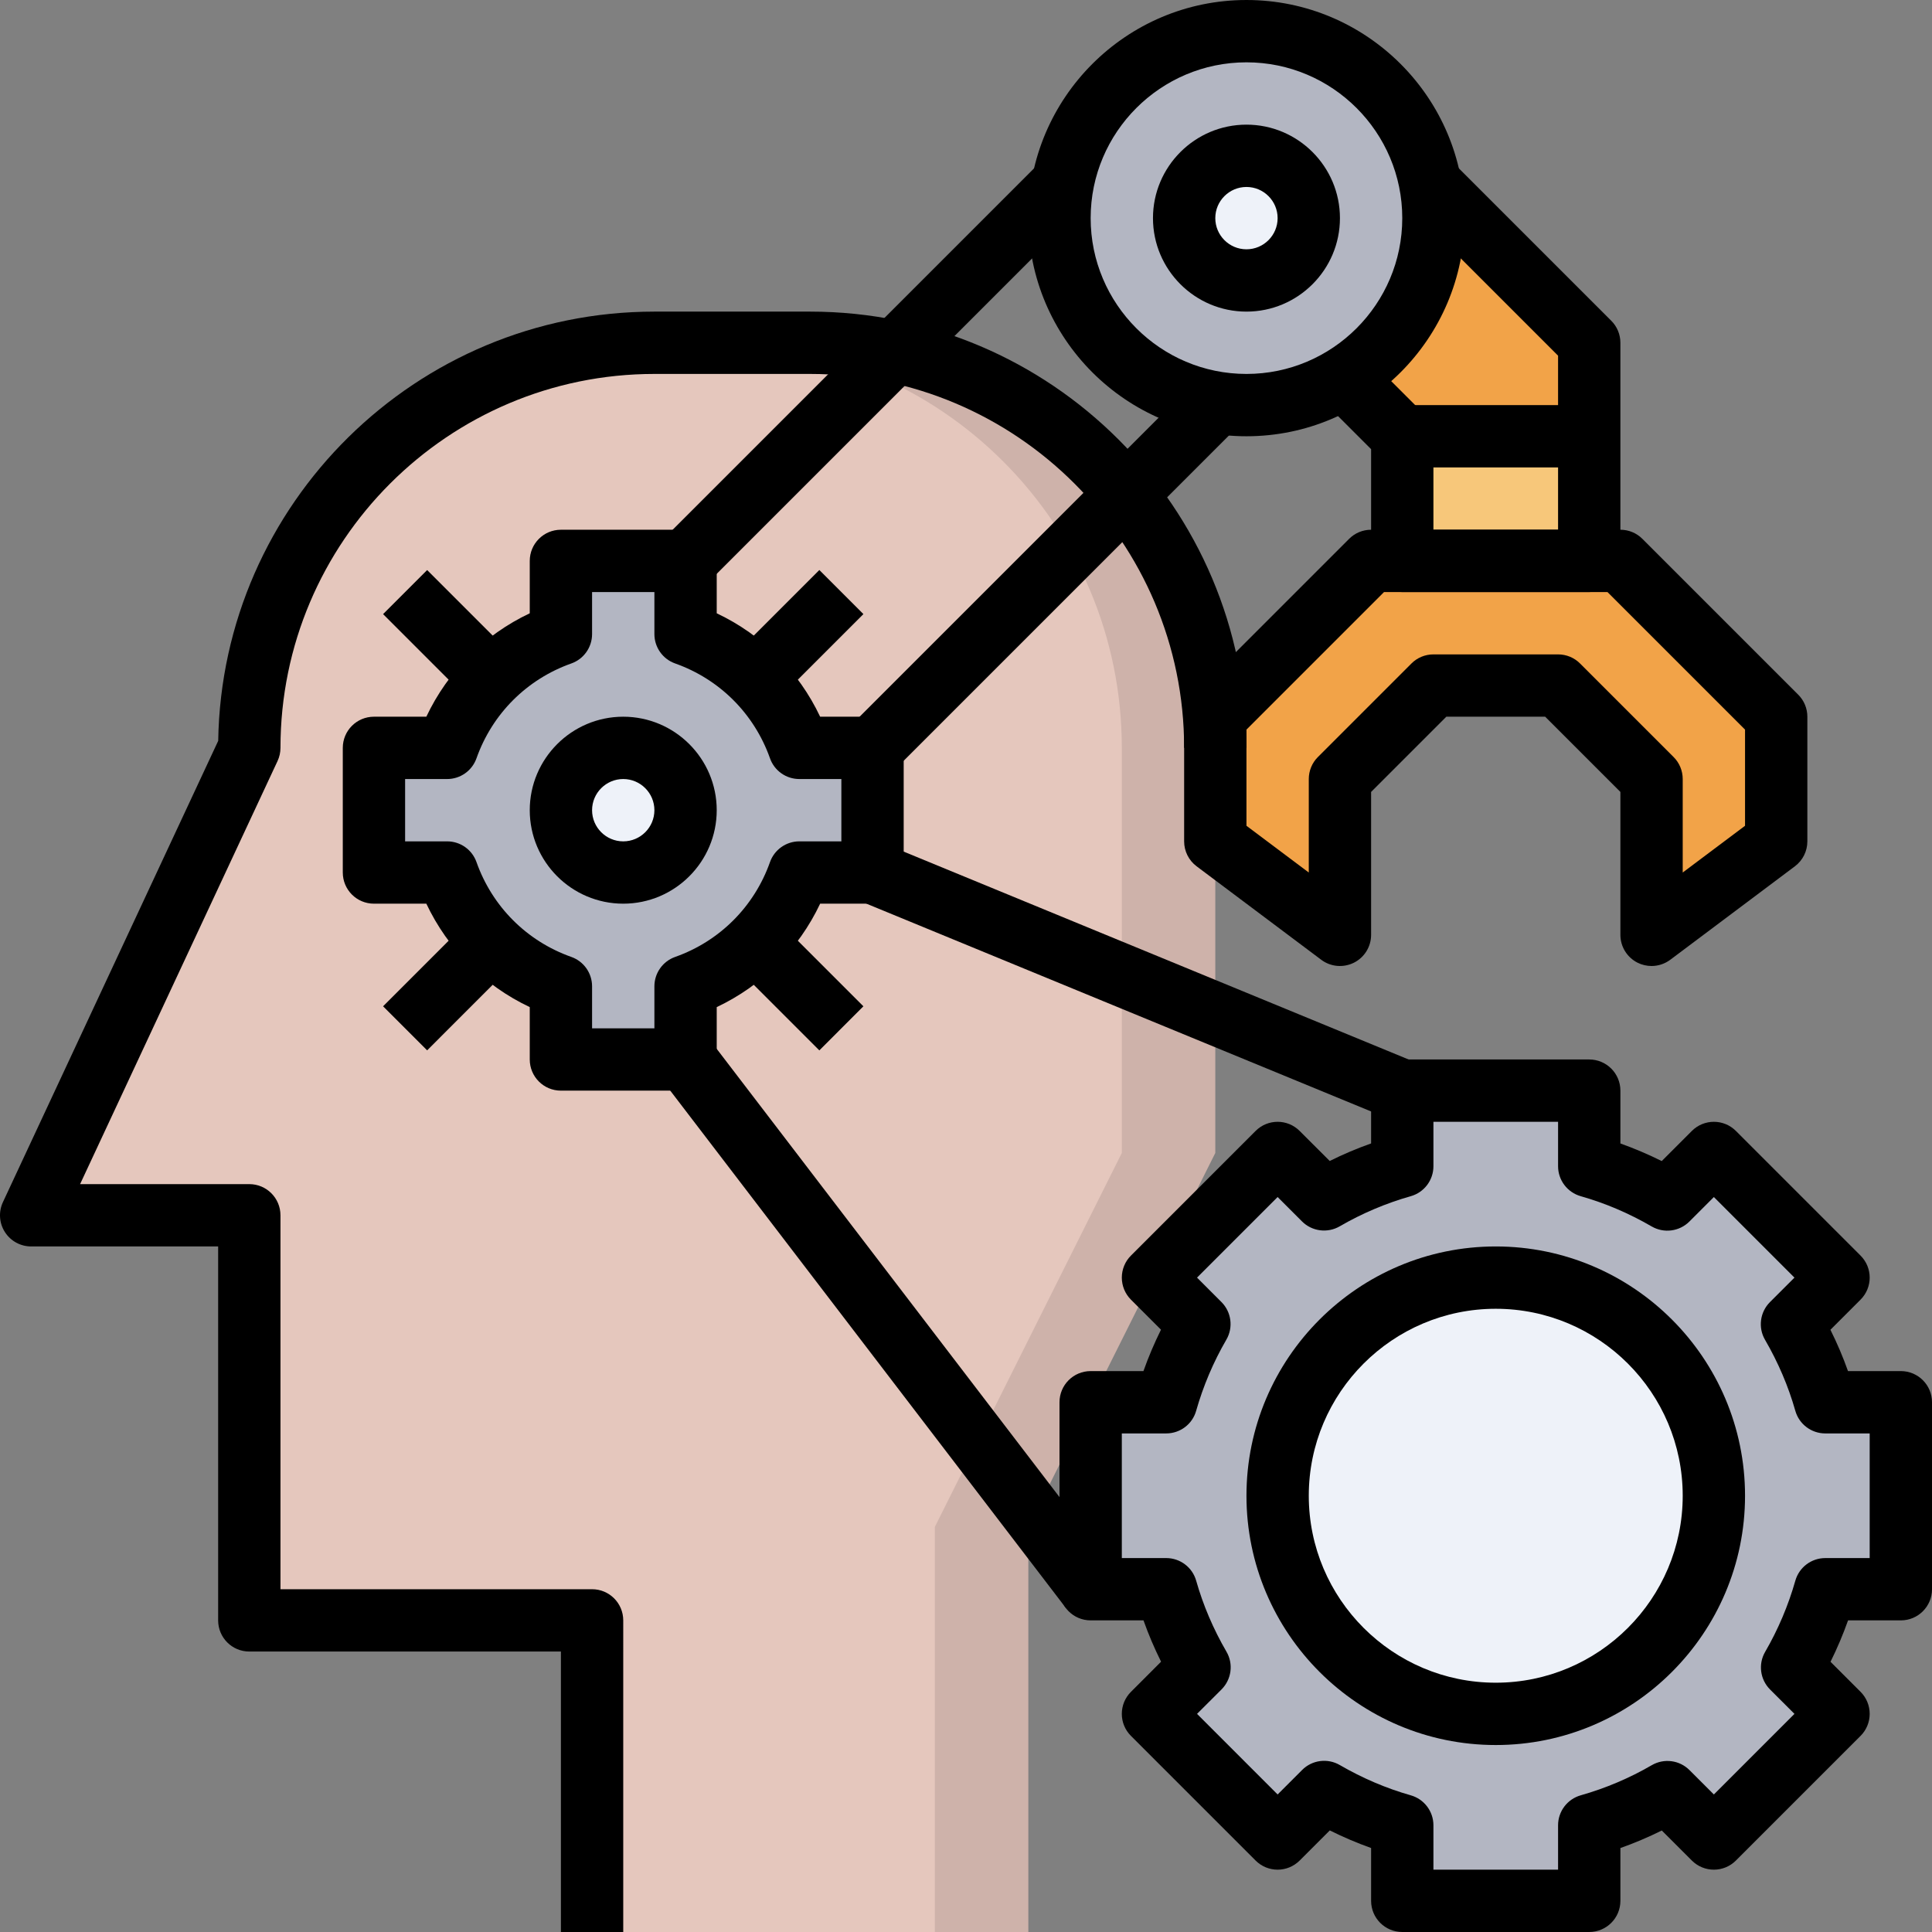 <svg height="496pt" viewBox="0 0 496.003 496" width="496pt" xmlns="http://www.w3.org/2000/svg"><rect x="0" y="0" width="496.003" height="496" fill="#808080" stroke="none"/><path d="m152.004 496v-80h-88v-104h-56l56-120c0-57.438 46.559-104 104-104h40c57.441 0 104 46.562 104 104v104l-48 96v104" fill="#ceb2aa"/><path d="m288.004 296v-104c0-57.438-46.559-104-104-104h-16c-57.441 0-104 46.562-104 104l-56 120h56v104h88v80h88v-104zm0 0" fill="#e5c7bd"/><path d="m488.004 408v-48h-19.402c-2.008-7.102-4.918-13.812-8.543-20.055l11.945-11.945-32-32-11.945 11.945c-6.238-3.625-12.949-6.535-20.055-8.543v-19.402h-48v19.402c-7.105 2.016-13.832 4.887-20.082 8.52l-11.918-11.922-32 32 11.918 11.922c-3.629 6.246-6.504 12.977-8.52 20.078h-19.398v48h19.398c2.008 7.105 4.922 13.816 8.547 20.059l-11.945 11.941 32 32 11.945-11.941c6.238 3.625 12.949 6.535 20.055 8.543v19.398h48v-19.398c7.105-2.016 13.832-4.887 20.078-8.52l11.922 11.918 32-32-11.922-11.918c3.633-6.25 6.504-12.977 8.52-20.082zm0 0" fill="#b3b6c2"/><path d="m440.004 384c0 30.93-25.074 56-56 56-30.93 0-56-25.07-56-56 0-30.926 25.07-56 56-56 30.926 0 56 25.074 56 56zm0 0" fill="#eef2f9"/><path d="m456.004 216v-32l-40-40h-64l-40 40v32l32 24v-40l24-24h32l24 24v40zm0 0" fill="#f2a348"/><path d="m344.004 96 16 16v32h48v-56l-40-40" fill="#f2a348"/><path d="m360.004 112h48v32h-48zm0 0" fill="#f7c77a"/><path d="m368.004 56c0 26.512-21.492 48-48 48-26.512 0-48-21.488-48-48 0-26.508 21.488-48 48-48 26.508 0 48 21.492 48 48zm0 0" fill="#b3b6c2"/><path d="m336.004 56c0 8.84-7.164 16-16 16-8.836 0-16-7.16-16-16 0-8.836 7.164-16 16-16 8.836 0 16 7.164 16 16zm0 0" fill="#eef2f9"/><path d="m224.004 192h-18.793c-4.824-13.613-15.59-24.391-29.207-29.207v-18.793h-32v18.793c-13.617 4.824-24.391 15.594-29.207 29.207h-18.793v32h18.793c4.824 13.617 15.59 24.395 29.207 29.211v18.789h32v-18.789c13.617-4.824 24.391-15.594 29.207-29.211h18.793zm0 0" fill="#b3b6c2"/><path d="m176.004 208c0 8.84-7.164 16-16 16-8.836 0-16-7.16-16-16 0-8.836 7.164-16 16-16 8.836 0 16 7.164 16 16zm0 0" fill="#eef2f9"/><path d="m160.004 496h-16v-72h-80c-4.426 0-8-3.582-8-8v-96h-48c-2.738 0-5.281-1.391-6.754-3.703-1.469-2.305-1.656-5.199-.496-7.68l55.266-118.422c.969-60.93 50.824-110.195 111.984-110.195h40c61.758 0 112 50.242 112 112h-16c0-52.934-43.062-96-96-96h-40c-52.938 0-96 43.066-96 96 0 1.168-.258 2.328-.754 3.387l-50.688 108.613h43.441c4.422 0 8 3.586 8 8v96h80c4.422 0 8 3.586 8 8zm0 0"/><path d="m176.004 280h-32c-4.426 0-8-3.582-8-8v-13.445c-11.688-5.527-21.031-14.871-26.551-26.555h-13.449c-4.426 0-8-3.582-8-8v-32c0-4.414 3.574-8 8-8h13.449c5.52-11.68 14.863-21.023 26.551-26.551v-13.449c0-4.414 3.574-8 8-8h32c4.422 0 8 3.586 8 8v13.449c11.688 5.527 21.031 14.871 26.551 26.551h13.449c4.422 0 8 3.586 8 8v32c0 4.418-3.578 8-8 8h-13.449c-5.52 11.684-14.863 21.027-26.551 26.555v13.445c0 4.418-3.578 8-8 8zm-24-16h16v-10.789c0-3.387 2.137-6.41 5.328-7.539 11.43-4.047 20.297-12.918 24.344-24.336 1.129-3.199 4.152-5.336 7.535-5.336h10.793v-16h-10.793c-3.391 0-6.414-2.133-7.535-5.336-4.047-11.414-12.914-20.285-24.344-24.336-3.191-1.125-5.328-4.152-5.328-7.535v-10.793h-16v10.793c0 3.383-2.137 6.41-5.328 7.535-11.434 4.051-20.297 12.922-24.344 24.336-1.129 3.203-4.152 5.336-7.535 5.336h-10.793v16h10.793c3.391 0 6.414 2.137 7.535 5.336 4.047 11.418 12.91 20.289 24.344 24.336 3.191 1.129 5.328 4.152 5.328 7.539zm0 0"/><path d="m98.348 157.66 11.312-11.312 24 24-11.312 11.316zm0 0"/><path d="m186.348 170.344 24-24.004 11.312 11.316-24 24zm0 0"/><path d="m186.344 245.66 11.316-11.312 24 24-11.312 11.316zm0 0"/><path d="m98.348 258.344 24-24.004 11.312 11.312-24 24.004zm0 0"/><path d="m160.004 232c-13.234 0-24-10.766-24-24 0-13.23 10.766-24 24-24 13.23 0 24 10.77 24 24 0 13.234-10.77 24-24 24zm0-32c-4.418 0-8 3.594-8 8 0 4.41 3.582 8 8 8 4.414 0 8-3.59 8-8 0-4.406-3.586-8-8-8zm0 0"/><path d="m170.348 138.344 96-96 11.312 11.312-96 96zm0 0"/><path d="m218.344 186.344 88-87.996 11.312 11.312-87.996 87.996zm0 0"/><path d="m320.004 112c-30.871 0-56-25.117-56-56 0-30.879 25.129-56 56-56s56 25.121 56 56c0 30.883-25.129 56-56 56zm0-96c-22.055 0-40 17.945-40 40 0 22.059 17.945 40 40 40 22.055 0 40-17.941 40-40 0-22.055-17.945-40-40-40zm0 0"/><path d="m320.004 80c-13.234 0-24-10.766-24-24 0-13.23 10.766-24 24-24 13.23 0 24 10.77 24 24 0 13.234-10.77 24-24 24zm0-32c-4.418 0-8 3.594-8 8 0 4.41 3.582 8 8 8 4.414 0 8-3.59 8-8 0-4.406-3.586-8-8-8zm0 0"/><path d="m424.004 248c-1.215 0-2.449-.277-3.578-.84-2.711-1.359-4.422-4.125-4.422-7.16v-36.688l-19.312-19.312h-25.375l-19.312 19.312v36.688c0 3.035-1.711 5.801-4.426 7.16-2.711 1.344-5.957 1.066-8.375-.758l-32-24c-2.016-1.512-3.199-3.879-3.199-6.402v-32c0-2.117.84-4.16 2.344-5.652l40-40c1.496-1.508 3.527-2.348 5.656-2.348h64c2.129 0 4.16.84 5.656 2.348l40 40c1.504 1.492 2.344 3.535 2.344 5.652v32c0 2.523-1.184 4.891-3.199 6.402l-32 24c-1.41 1.055-3.105 1.598-4.801 1.598zm-56-80h32c2.129 0 4.16.84 5.656 2.348l24 24c1.504 1.492 2.344 3.535 2.344 5.652v24l16-12v-24.688l-35.312-35.312h-57.375l-35.312 35.312v24.688l16 12v-24c0-2.117.84-4.16 2.344-5.652l24-24c1.496-1.508 3.527-2.348 5.656-2.348zm0 0"/><path d="m408.004 152h-48c-4.426 0-8-3.582-8-8v-28.688l-13.656-13.656 11.312-11.309 16 16c1.504 1.492 2.344 3.535 2.344 5.652v24h32v-44.688l-37.656-37.656 11.312-11.309 40 40c1.504 1.492 2.344 3.535 2.344 5.652v56c0 4.418-3.578 8-8 8zm0 0"/><path d="m360.004 104h48v16h-48zm0 0"/><path d="m408.004 496h-48c-4.426 0-8-3.582-8-8v-13.559c-3.602-1.289-7.145-2.793-10.609-4.52l-7.734 7.734c-3.129 3.129-8.184 3.129-11.312 0l-32-32c-3.129-3.125-3.129-8.184 0-11.309l7.734-7.738c-1.727-3.465-3.238-7.008-4.512-10.609h-13.566c-4.426 0-8-3.582-8-8v-48c0-4.414 3.574-8 8-8h13.551c1.289-3.629 2.793-7.176 4.504-10.629l-7.719-7.715c-1.496-1.496-2.336-3.535-2.336-5.656 0-2.117.84-4.16 2.344-5.652l32-32c3.129-3.129 8.184-3.129 11.312 0l7.719 7.711c3.457-1.723 7-3.227 10.625-4.504v-13.555c0-4.414 3.574-8 8-8h48c4.422 0 8 3.586 8 8v13.562c3.598 1.289 7.145 2.793 10.609 4.52l7.734-7.734c3.129-3.129 8.184-3.129 11.312 0l32 32c3.129 3.125 3.129 8.184 0 11.309l-7.738 7.738c1.73 3.465 3.242 7.008 4.512 10.605h13.57c4.422 0 8 3.586 8 8v48c0 4.418-3.578 8-8 8h-13.551c-1.289 3.633-2.793 7.176-4.504 10.633l7.719 7.715c1.496 1.492 2.336 3.535 2.336 5.652 0 2.121-.84 4.16-2.344 5.656l-32 32c-3.129 3.129-8.184 3.129-11.312 0l-7.719-7.711c-3.457 1.719-7 3.223-10.625 4.504v13.551c0 4.418-3.578 8-8 8zm-40-16h32v-11.398c0-3.574 2.375-6.719 5.824-7.695 6.352-1.801 12.496-4.402 18.238-7.738 3.137-1.82 7.113-1.301 9.672 1.266l6.266 6.258 20.688-20.691-6.266-6.262c-2.559-2.562-3.086-6.535-1.254-9.672 3.328-5.738 5.926-11.871 7.742-18.25.969-3.438 4.113-5.816 7.688-5.816h11.402v-32h-11.402c-3.574 0-6.727-2.375-7.695-5.824-1.773-6.254-4.383-12.383-7.773-18.215-1.824-3.137-1.297-7.102 1.262-9.672l6.297-6.289-20.688-20.688-6.289 6.289c-2.559 2.559-6.535 3.082-9.672 1.266-5.824-3.379-11.945-5.992-18.215-7.77-3.449-.977-5.824-4.121-5.824-7.695v-11.402h-32v11.402c0 3.574-2.375 6.719-5.824 7.695-6.352 1.801-12.496 4.398-18.238 7.734-3.137 1.816-7.113 1.305-9.676-1.262l-6.262-6.258-20.688 20.688 6.262 6.266c2.562 2.559 3.09 6.535 1.258 9.672-3.328 5.734-5.93 11.871-7.746 18.25-.965 3.438-4.109 5.812-7.688 5.812h-11.398v32h11.398c3.578 0 6.73 2.379 7.695 5.824 1.777 6.258 4.387 12.387 7.777 18.219 1.824 3.133 1.297 7.102-1.262 9.672l-6.297 6.285 20.688 20.691 6.289-6.289c2.559-2.57 6.535-3.09 9.672-1.266 5.824 3.379 11.941 5.992 18.215 7.77 3.449.977 5.824 4.121 5.824 7.695zm0 0"/><path d="m384.004 448c-35.289 0-64-28.711-64-64 0-35.285 28.711-64 64-64 35.289 0 64 28.715 64 64 0 35.289-28.711 64-64 64zm0-112c-26.473 0-48 21.531-48 48 0 26.473 21.527 48 48 48s48-21.527 48-48c0-26.469-21.527-48-48-48zm0 0"/><path d="m169.676 276.863 12.703-9.715 104.008 136.008-12.703 9.715zm0 0"/><path d="m220.949 231.387 6.09-14.797 136.008 55.992-6.094 14.797zm0 0"/></svg>